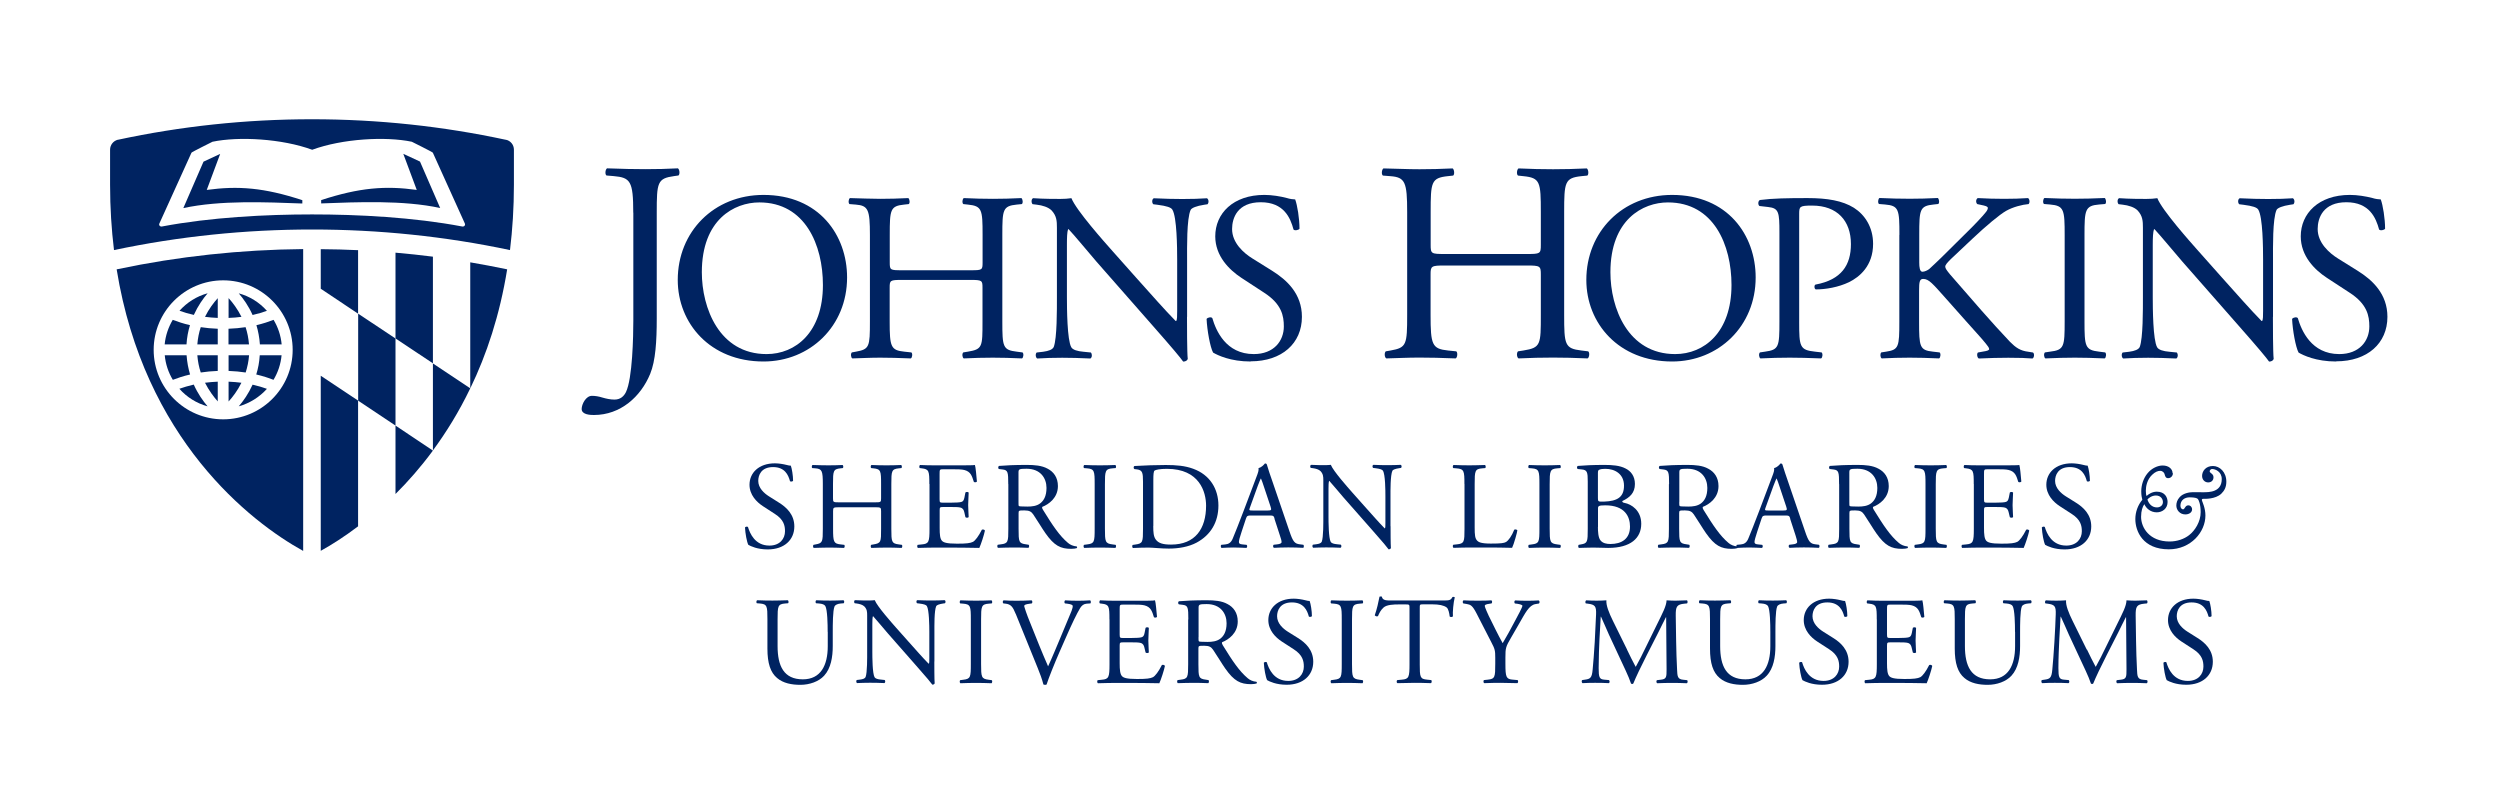 <?xml version="1.0" encoding="UTF-8"?><svg id="a" xmlns="http://www.w3.org/2000/svg" width="300" height="96" xmlns:xlink="http://www.w3.org/1999/xlink" viewBox="0 0 300 96"><defs><style>.bz{clip-path:url(#ad);}.ca{clip-path:url(#am);}.cb{clip-path:url(#ai);}.cc{clip-path:url(#j);}.cd{clip-path:url(#bh);}.ce{clip-path:url(#bd);}.cf{clip-path:url(#bk);}.cg{clip-path:url(#t);}.ch{clip-path:url(#bf);}.ci{fill:#002361;}.cj{clip-path:url(#bi);}.ck{clip-path:url(#bu);}.cl{clip-path:url(#g);}.cm{clip-path:url(#aq);}.cn{clip-path:url(#z);}.co{clip-path:url(#ar);}.cp{clip-path:url(#bl);}.cq{clip-path:url(#r);}.cr{clip-path:url(#p);}.cs{clip-path:url(#aj);}.ct{clip-path:url(#d);}.cu{clip-path:url(#az);}.cv{clip-path:url(#ab);}.cw{clip-path:url(#at);}.cx{clip-path:url(#ac);}.cy{clip-path:url(#bm);}.cz{clip-path:url(#aa);}.da{clip-path:url(#v);}.db{clip-path:url(#m);}.dc{clip-path:url(#x);}.dd{clip-path:url(#i);}.de{clip-path:url(#bn);}.df{clip-path:url(#b);}.dg{clip-path:url(#ap);}.dh{clip-path:url(#bq);}.di{clip-path:url(#ay);}.dj{clip-path:url(#e);}.dk{clip-path:url(#f);}.dl{clip-path:url(#br);}.dm{clip-path:url(#l);}.dn{clip-path:url(#as);}.do{clip-path:url(#av);}.dp{clip-path:url(#an);}.dq{clip-path:url(#o);}.dr{clip-path:url(#af);}.ds{clip-path:url(#n);}.dt{clip-path:url(#q);}.du{clip-path:url(#k);}.dv{clip-path:url(#be);}.dw{clip-path:url(#bv);}.dx{clip-path:url(#bc);}.dy{fill:none;}.dz{clip-path:url(#c);}.ea{clip-path:url(#bw);}.eb{clip-path:url(#bs);}.ec{clip-path:url(#ao);}.ed{clip-path:url(#u);}.ee{clip-path:url(#bt);}.ef{clip-path:url(#au);}.eg{clip-path:url(#ba);}.eh{clip-path:url(#bg);}.ei{clip-path:url(#ak);}.ej{clip-path:url(#bb);}.ek{clip-path:url(#ae);}.el{clip-path:url(#bo);}.em{clip-path:url(#ah);}.en{clip-path:url(#s);}.eo{clip-path:url(#ag);}.ep{clip-path:url(#aw);}.eq{clip-path:url(#bj);}.er{clip-path:url(#h);}.es{clip-path:url(#y);}.et{clip-path:url(#ax);}.eu{clip-path:url(#bp);}.ev{clip-path:url(#bx);}.ew{clip-path:url(#by);}.ex{clip-path:url(#al);}.ey{clip-path:url(#w);}</style><clipPath id="b"><rect class="dy" x="13.21" y="14.31" width="48.46" height="52.21"/></clipPath><clipPath id="c"><rect class="dy" x="13.21" y="14.31" width="48.46" height="52.21"/></clipPath><clipPath id="d"><rect class="dy" x="13.21" y="14.31" width="48.46" height="52.21"/></clipPath><clipPath id="e"><rect class="dy" x="13.21" y="14.31" width="48.46" height="52.21"/></clipPath><clipPath id="f"><rect class="dy" x="13.21" y="14.31" width="48.46" height="52.21"/></clipPath><clipPath id="g"><rect class="dy" x="13.21" y="14.31" width="48.46" height="52.21"/></clipPath><clipPath id="h"><rect class="dy" x="13.21" y="14.31" width="48.46" height="52.21"/></clipPath><clipPath id="i"><rect class="dy" x="13.21" y="14.31" width="48.46" height="52.21"/></clipPath><clipPath id="j"><rect class="dy" x="13.21" y="14.31" width="48.46" height="52.21"/></clipPath><clipPath id="k"><rect class="dy" x="13.21" y="14.31" width="48.46" height="52.21"/></clipPath><clipPath id="l"><rect class="dy" x="13.21" y="14.31" width="48.46" height="52.21"/></clipPath><clipPath id="m"><rect class="dy" x="13.21" y="14.31" width="48.46" height="52.21"/></clipPath><clipPath id="n"><rect class="dy" x="13.21" y="14.31" width="48.46" height="52.21"/></clipPath><clipPath id="o"><rect class="dy" x="13.21" y="14.31" width="48.46" height="52.21"/></clipPath><clipPath id="p"><rect class="dy" x="13.21" y="14.31" width="48.46" height="52.21"/></clipPath><clipPath id="q"><rect class="dy" x="13.21" y="14.31" width="48.46" height="52.21"/></clipPath><clipPath id="r"><rect class="dy" x="13.21" y="14.31" width="48.46" height="52.21"/></clipPath><clipPath id="s"><rect class="dy" x="13.21" y="14.31" width="48.46" height="52.21"/></clipPath><clipPath id="t"><rect class="dy" x="13.21" y="14.31" width="48.46" height="52.21"/></clipPath><clipPath id="u"><rect class="dy" x="13.21" y="14.31" width="48.46" height="52.21"/></clipPath><clipPath id="v"><rect class="dy" x="13.21" y="14.31" width="48.46" height="52.21"/></clipPath><clipPath id="w"><rect class="dy" x="13.21" y="14.31" width="48.46" height="52.21"/></clipPath><clipPath id="x"><rect class="dy" x="13.21" y="14.31" width="48.46" height="52.21"/></clipPath><clipPath id="y"><rect class="dy" x="13.21" y="14.31" width="48.46" height="52.21"/></clipPath><clipPath id="z"><rect class="dy" x="13.21" y="14.31" width="48.46" height="52.21"/></clipPath><clipPath id="aa"><rect class="dy" x="13.21" y="14.31" width="48.46" height="52.21"/></clipPath><clipPath id="ab"><rect class="dy" x="13.21" y="14.31" width="48.46" height="52.21"/></clipPath><clipPath id="ac"><rect class="dy" x="13.21" y="14.31" width="48.46" height="52.21"/></clipPath><clipPath id="ad"><rect class="dy" x="13.21" y="14.31" width="48.46" height="52.21"/></clipPath><clipPath id="ae"><rect class="dy" x="69.79" y="20.21" width="216.7" height="29.59"/></clipPath><clipPath id="af"><rect class="dy" x="69.79" y="20.21" width="216.7" height="29.59"/></clipPath><clipPath id="ag"><rect class="dy" x="69.79" y="20.21" width="216.7" height="29.59"/></clipPath><clipPath id="ah"><rect class="dy" x="69.79" y="20.21" width="216.7" height="29.59"/></clipPath><clipPath id="ai"><rect class="dy" x="69.79" y="20.21" width="216.7" height="29.59"/></clipPath><clipPath id="aj"><rect class="dy" x="69.79" y="20.21" width="216.7" height="29.59"/></clipPath><clipPath id="ak"><rect class="dy" x="69.79" y="20.21" width="216.7" height="29.59"/></clipPath><clipPath id="al"><rect class="dy" x="69.79" y="20.21" width="216.7" height="29.59"/></clipPath><clipPath id="am"><rect class="dy" x="69.79" y="20.21" width="216.7" height="29.59"/></clipPath><clipPath id="an"><rect class="dy" x="69.79" y="20.21" width="216.7" height="29.59"/></clipPath><clipPath id="ao"><rect class="dy" x="69.79" y="20.21" width="216.7" height="29.59"/></clipPath><clipPath id="ap"><rect class="dy" x="69.79" y="20.21" width="216.7" height="29.59"/></clipPath><clipPath id="aq"><rect class="dy" x="-38.41" y="-37.48" width="376.83" height="170.96"/></clipPath><clipPath id="ar"><rect class="dy" x="-38.41" y="-37.48" width="376.83" height="170.96"/></clipPath><clipPath id="as"><rect class="dy" x="-38.41" y="-37.48" width="376.83" height="170.96"/></clipPath><clipPath id="at"><rect class="dy" x="-38.41" y="-37.48" width="376.83" height="170.96"/></clipPath><clipPath id="au"><rect class="dy" x="-38.41" y="-37.48" width="376.83" height="170.96"/></clipPath><clipPath id="av"><rect class="dy" x="-38.41" y="-37.48" width="376.83" height="170.96"/></clipPath><clipPath id="aw"><rect class="dy" x="-38.41" y="-37.48" width="376.83" height="170.96"/></clipPath><clipPath id="ax"><rect class="dy" x="-38.41" y="-37.48" width="376.83" height="170.96"/></clipPath><clipPath id="ay"><rect class="dy" x="-38.41" y="-37.48" width="376.83" height="170.96"/></clipPath><clipPath id="az"><rect class="dy" x="-38.41" y="-37.48" width="376.83" height="170.96"/></clipPath><clipPath id="ba"><rect class="dy" x="-38.41" y="-37.48" width="376.83" height="170.96"/></clipPath><clipPath id="bb"><rect class="dy" x="-38.41" y="-37.48" width="376.83" height="170.96"/></clipPath><clipPath id="bc"><rect class="dy" x="-38.41" y="-37.48" width="376.83" height="170.96"/></clipPath><clipPath id="bd"><rect class="dy" x="-38.41" y="-37.48" width="376.83" height="170.96"/></clipPath><clipPath id="be"><rect class="dy" x="-38.41" y="-37.48" width="376.83" height="170.96"/></clipPath><clipPath id="bf"><rect class="dy" x="-38.41" y="-37.48" width="376.83" height="170.96"/></clipPath><clipPath id="bg"><rect class="dy" x="-38.41" y="-37.48" width="376.83" height="170.96"/></clipPath><clipPath id="bh"><rect class="dy" x="-38.41" y="-37.48" width="376.83" height="170.96"/></clipPath><clipPath id="bi"><rect class="dy" x="-38.41" y="-37.48" width="376.83" height="170.96"/></clipPath><clipPath id="bj"><rect class="dy" x="-38.41" y="-37.48" width="376.83" height="170.96"/></clipPath><clipPath id="bk"><rect class="dy" x="-38.41" y="-37.48" width="376.83" height="170.96"/></clipPath><clipPath id="bl"><rect class="dy" x="-38.41" y="-37.48" width="376.83" height="170.96"/></clipPath><clipPath id="bm"><rect class="dy" x="-38.41" y="-37.48" width="376.83" height="170.96"/></clipPath><clipPath id="bn"><rect class="dy" x="-38.41" y="-37.48" width="376.83" height="170.96"/></clipPath><clipPath id="bo"><rect class="dy" x="-38.41" y="-37.48" width="376.83" height="170.96"/></clipPath><clipPath id="bp"><rect class="dy" x="-38.41" y="-37.48" width="376.83" height="170.96"/></clipPath><clipPath id="bq"><rect class="dy" x="-38.41" y="-37.48" width="376.83" height="170.96"/></clipPath><clipPath id="br"><rect class="dy" x="-38.41" y="-37.48" width="376.83" height="170.96"/></clipPath><clipPath id="bs"><rect class="dy" x="-38.41" y="-37.48" width="376.83" height="170.96"/></clipPath><clipPath id="bt"><rect class="dy" x="-38.41" y="-37.48" width="376.83" height="170.96"/></clipPath><clipPath id="bu"><rect class="dy" x="-38.41" y="-37.48" width="376.83" height="170.96"/></clipPath><clipPath id="bv"><rect class="dy" x="-38.41" y="-37.48" width="376.83" height="170.96"/></clipPath><clipPath id="bw"><rect class="dy" x="-38.41" y="-37.48" width="376.83" height="170.96"/></clipPath><clipPath id="bx"><rect class="dy" x="-38.41" y="-37.48" width="376.83" height="170.96"/></clipPath><clipPath id="by"><rect class="dy" x="-38.41" y="-37.48" width="376.83" height="170.96"/></clipPath></defs><g><g class="df"><path class="ci" d="M38.49,66.1c1.28-.71,2.82-1.68,4.48-2.94v-15.09l-4.48-2.98v21.01Z"/></g><g class="dz"><path class="ci" d="M38.49,34.65l4.48,2.99v-7.62c-1.49-.07-2.99-.11-4.48-.12v4.76Z"/></g><g class="ct"><path class="ci" d="M51.95,30.8c-1.49-.19-2.99-.35-4.49-.48v10.29l4.49,2.99v-12.8Z"/></g><g class="dj"><path class="ci" d="M47.46,51.07v8.21c1.51-1.5,3.03-3.23,4.49-5.21h0s-4.49-3-4.49-3Z"/></g><g class="dk"><path class="ci" d="M51.95,54.07s0,0,0-.01h0s0,.01,0,.01Z"/></g><g class="cl"><path class="ci" d="M56.43,31.48v15.11h.01c1.96-4.05,3.53-8.77,4.42-14.27l-.15-.03c-1.42-.3-2.85-.56-4.28-.81"/></g><g class="er"><polygon class="ci" points="42.98 37.64 42.98 48.08 47.46 51.07 47.46 40.62 42.98 37.64"/></g><g class="dd"><path class="ci" d="M51.95,43.61v10.44h0c1.6-2.17,3.13-4.64,4.47-7.43v-.03l-4.48-2.98Z"/></g><g class="cc"><path class="ci" d="M56.43,46.62s0-.02,.01-.02h-.01s0,.02,0,.02Z"/></g><g class="du"><path class="ci" d="M28.65,48.76c1.32-.37,2.49-1.11,3.38-2.1-.49-.18-1.06-.35-1.72-.5-.49,1.08-1.1,1.95-1.66,2.6"/></g><g class="dm"><path class="ci" d="M21.53,46.66c.89,1,2.06,1.74,3.38,2.1-.56-.65-1.17-1.52-1.66-2.61-.66,.15-1.23,.33-1.72,.5"/></g><g class="db"><path class="ci" d="M26.13,35.78c-.49,.54-1.06,1.29-1.53,2.24,.48,.06,.99,.11,1.53,.13v-2.37Z"/></g><g class="ds"><path class="ci" d="M30.76,44.94c.81,.19,1.5,.42,2.06,.64,.53-.88,.87-1.88,.97-2.95h-2.62c-.05,.84-.2,1.61-.42,2.31"/></g><g class="dq"><path class="ci" d="M24.92,35.19c-1.33,.36-2.49,1.11-3.38,2.1,.49,.18,1.06,.35,1.72,.5,.49-1.08,1.1-1.95,1.66-2.6"/></g><g class="cr"><path class="ci" d="M32.03,37.3c-.89-1-2.06-1.74-3.38-2.1,.56,.65,1.18,1.52,1.66,2.6,.66-.15,1.23-.32,1.72-.5"/></g><g class="dt"><path class="ci" d="M31.18,41.33h2.62c-.1-1.07-.44-2.07-.97-2.95-.56,.22-1.25,.45-2.06,.64,.21,.7,.36,1.48,.42,2.32"/></g><g class="cq"><path class="ci" d="M27.43,48.18c.49-.54,1.07-1.29,1.54-2.25-.48-.06-1-.11-1.54-.13v2.38Z"/></g><g class="en"><path class="ci" d="M26.13,42.63h-2.45c.06,.75,.2,1.44,.41,2.07,.63-.1,1.31-.16,2.04-.19v-1.88Z"/></g><g class="cg"><path class="ci" d="M27.43,44.51c.73,.03,1.42,.09,2.05,.19,.2-.63,.35-1.32,.41-2.07h-2.46v1.88Z"/></g><g class="ed"><path class="ci" d="M28.98,38.03c-.48-.96-1.06-1.72-1.55-2.26v2.38c.55-.02,1.07-.06,1.55-.13"/></g><g class="da"><path class="ci" d="M29.88,41.33c-.06-.75-.2-1.44-.41-2.07-.63,.1-1.31,.16-2.05,.19v1.88h2.46Z"/></g><g class="ey"><path class="ci" d="M24.6,45.93c.48,.95,1.05,1.7,1.53,2.24v-2.37c-.54,.02-1.05,.07-1.53,.13"/></g><g class="dc"><path class="ci" d="M22.8,39.02c-.81-.19-1.5-.42-2.07-.64-.52,.88-.87,1.88-.97,2.95h2.62c.05-.84,.2-1.61,.42-2.32"/></g><g class="es"><path class="ci" d="M26.13,39.45c-.73-.03-1.41-.09-2.04-.19-.21,.63-.35,1.32-.41,2.07h2.45v-1.88Z"/></g><g class="cn"><path class="ci" d="M22.39,42.63h-2.62c.1,1.08,.44,2.07,.97,2.95,.57-.22,1.25-.45,2.07-.64-.21-.7-.36-1.47-.42-2.31"/></g><g class="cz"><path class="ci" d="M14,32.33c3.29,20.35,16.03,30.28,22.38,33.78V29.89c-7.5,.07-14.97,.87-22.22,2.4l-.16,.03Zm12.78,1.31c4.6,0,8.34,3.74,8.34,8.34s-3.74,8.34-8.34,8.34-8.34-3.74-8.34-8.34c0-4.6,3.74-8.34,8.34-8.34"/></g><g class="cv"><path class="ci" d="M60.7,16.77h-.02c-7.5-1.61-15.27-2.46-23.25-2.46s-15.77,.85-23.27,2.46h-.03c-.53,.14-.92,.62-.92,1.19v4.21c0,2.76,.17,5.37,.47,7.84,7.79-1.65,15.79-2.47,23.78-2.47s15.96,.82,23.74,2.47c.3-2.47,.47-5.08,.47-7.84v-4.21c0-.59-.41-1.08-.96-1.19m-5.24,10.41c-5.83-1.11-12.53-1.45-18.02-1.45h0c-5.49,0-12.19,.34-18.02,1.45-.22,.04-.42-.16-.29-.39l3.84-8.47c.04-.08,2.52-1.31,2.52-1.31,3.15-.66,8.34-.37,11.96,.96h.01c3.62-1.33,8.8-1.62,11.95-.96,0,0,2.48,1.23,2.52,1.31l3.83,8.47c.12,.23-.07,.43-.29,.39"/></g><g class="cx"><path class="ci" d="M48.4,18.47l1.61,4.32c-3.76-.52-6.87-.28-11.47,1.22v.4c4.34-.16,9.84-.41,14.28,.55l-2.42-5.57-2-.93Z"/></g><g class="bz"><path class="ci" d="M24.81,22.79l1.61-4.32-2,.93-2.42,5.57c4.44-.96,9.94-.71,14.28-.55v-.4c-4.6-1.51-7.71-1.74-11.47-1.23"/></g></g><g><g class="ek"><path class="ci" d="M75.99,25.52c0-3.8-.34-4.21-2.36-4.39l-.85-.07c-.21-.14-.14-.75,.07-.86,1.99,.07,3.15,.1,4.59,.1s2.54-.03,3.9-.1c.21,.1,.28,.72,.07,.86l-.51,.07c-2.02,.28-2.09,.75-2.09,4.39v12.71c0,2.7-.14,5.07-.79,6.64-1.13,2.74-3.56,4.93-6.75,4.93-.41,0-1.47-.03-1.47-.72,0-.58,.51-1.58,1.23-1.58,.41,0,.82,.07,1.27,.21,.48,.14,.96,.24,1.44,.24,.72,0,1.13-.41,1.37-.89,.79-1.61,.89-6.75,.89-8.6,0,0,0-12.94,0-12.94Z"/></g><g class="dr"><path class="ci" d="M81.33,33.59c0-5.78,4.34-10.2,10.29-10.2,6.67,0,10.03,4.83,10.03,9.91,0,5.84-4.45,10.08-10.03,10.08-6.41,0-10.29-4.59-10.29-9.79m17.42,.61c0-4.77-2.11-9.91-7.63-9.91-3,0-6.9,2.05-6.9,8.38,0,4.27,2.08,9.82,7.77,9.82,3.47,0,6.76-2.6,6.76-8.29"/></g><g class="eo"><path class="ci" d="M108.2,33.59c-1.39,0-1.44,.06-1.44,.93v4.07c0,3.03,.14,3.44,1.76,3.61l.84,.09c.17,.11,.12,.63-.06,.72-1.56-.06-2.54-.09-3.67-.09-1.24,0-2.22,.06-3.35,.09-.17-.09-.23-.55-.06-.72l.49-.09c1.62-.29,1.68-.58,1.68-3.61v-10.4c0-3.03-.2-3.52-1.7-3.64l-.75-.06c-.17-.12-.12-.64,.06-.72,1.42,.03,2.4,.09,3.64,.09,1.13,0,2.11-.03,3.35-.09,.17,.09,.23,.61,.06,.72l-.55,.06c-1.67,.17-1.73,.61-1.73,3.64v3.32c0,.89,.06,.92,1.44,.92h8.26c1.39,0,1.44-.03,1.44-.92v-3.32c0-3.03-.06-3.47-1.76-3.64l-.55-.06c-.17-.12-.12-.64,.06-.72,1.33,.06,2.31,.09,3.49,.09s2.11-.03,3.41-.09c.17,.09,.23,.61,.06,.72l-.61,.06c-1.68,.17-1.73,.61-1.73,3.64v10.4c0,3.03,.06,3.41,1.73,3.61l.69,.09c.17,.11,.12,.63-.06,.72-1.39-.06-2.37-.09-3.5-.09-1.18,0-2.22,.03-3.49,.09-.17-.09-.23-.55-.06-.72l.55-.09c1.76-.29,1.76-.58,1.76-3.61v-4.07c0-.87-.06-.93-1.44-.93h-8.26Z"/></g><g class="em"><path class="ci" d="M142.44,38.01c0,.87,0,4.31,.09,5.06-.06,.17-.23,.32-.55,.32-.35-.49-1.18-1.5-3.7-4.36l-6.7-7.63c-.78-.9-2.74-3.27-3.35-3.9h-.06c-.12,.35-.14,1.01-.14,1.88v6.3c0,1.36,.03,5.11,.52,5.98,.17,.32,.75,.49,1.47,.55l.89,.09c.17,.23,.15,.58-.06,.72-1.3-.06-2.31-.09-3.38-.09-1.21,0-1.99,.03-3.01,.09-.2-.14-.23-.55-.06-.72l.78-.09c.66-.09,1.13-.26,1.27-.58,.4-1.04,.38-4.56,.38-5.95v-8.35c0-.81-.03-1.42-.64-2.08-.4-.4-1.1-.61-1.79-.69l-.49-.06c-.17-.17-.17-.61,.06-.72,1.21,.09,2.74,.09,3.27,.09,.46,0,.95-.03,1.33-.09,.58,1.47,3.99,5.29,4.94,6.36l2.8,3.15c1.99,2.22,3.41,3.84,4.77,5.23h.06c.12-.14,.12-.61,.12-1.21v-6.18c0-1.36-.03-5.11-.58-5.98-.17-.26-.64-.43-1.79-.58l-.49-.06c-.2-.17-.17-.64,.06-.72,1.33,.06,2.31,.09,3.41,.09,1.24,0,1.99-.03,2.97-.09,.23,.15,.23,.55,.06,.72l-.4,.06c-.92,.14-1.5,.38-1.62,.61-.49,1.04-.43,4.62-.43,5.95v6.91h0Z"/></g><g class="cb"><path class="ci" d="M150.08,43.38c-2.43,0-3.96-.75-4.51-1.07-.35-.64-.72-2.69-.78-4.04,.15-.2,.58-.26,.69-.09,.43,1.47,1.62,4.31,4.97,4.31,2.43,0,3.61-1.59,3.61-3.32,0-1.27-.26-2.69-2.37-4.05l-2.74-1.79c-1.44-.95-3.12-2.6-3.12-4.97,0-2.74,2.14-4.97,5.89-4.97,.9,0,1.94,.17,2.69,.37,.37,.12,.78,.17,1.01,.17,.26,.69,.52,2.31,.52,3.52-.12,.17-.58,.26-.72,.09-.37-1.39-1.15-3.27-3.93-3.27s-3.44,1.88-3.44,3.21c0,1.67,1.39,2.89,2.46,3.55l2.31,1.44c1.82,1.13,3.61,2.8,3.61,5.55,0,3.18-2.4,5.34-6.15,5.34"/></g><g class="cs"><path class="ci" d="M173.38,31.86c-1.64,0-1.71,.07-1.71,1.09v4.83c0,3.59,.17,4.08,2.09,4.28l.99,.1c.2,.14,.14,.75-.07,.85-1.85-.07-3.01-.1-4.35-.1-1.47,0-2.64,.07-3.97,.1-.21-.1-.27-.65-.07-.85l.58-.1c1.92-.34,1.99-.69,1.99-4.28v-12.33c0-3.6-.24-4.18-2.02-4.31l-.89-.07c-.21-.14-.14-.75,.07-.86,1.68,.03,2.84,.1,4.32,.1,1.34,0,2.5-.03,3.97-.1,.2,.1,.27,.72,.07,.86l-.65,.07c-1.99,.21-2.05,.72-2.05,4.31v3.94c0,1.06,.07,1.09,1.71,1.09h9.8c1.64,0,1.71-.03,1.71-1.09v-3.94c0-3.6-.07-4.11-2.09-4.31l-.65-.07c-.2-.14-.14-.75,.07-.86,1.57,.07,2.74,.1,4.14,.1s2.5-.03,4.04-.1c.2,.1,.27,.72,.07,.86l-.72,.07c-1.99,.21-2.06,.72-2.06,4.31v12.33c0,3.59,.07,4.04,2.06,4.28l.82,.1c.21,.14,.14,.75-.07,.85-1.64-.07-2.81-.1-4.14-.1-1.4,0-2.64,.03-4.14,.1-.21-.1-.27-.65-.07-.85l.65-.1c2.09-.34,2.09-.69,2.09-4.28v-4.83c0-1.03-.07-1.09-1.71-1.09h-9.8Z"/></g><g class="ei"><path class="ci" d="M190.36,33.59c0-5.78,4.34-10.2,10.29-10.2,6.68,0,10.03,4.83,10.03,9.91,0,5.84-4.45,10.08-10.03,10.08-6.41,0-10.29-4.59-10.29-9.79m17.42,.61c0-4.77-2.11-9.91-7.63-9.91-3,0-6.9,2.05-6.9,8.38,0,4.27,2.08,9.82,7.77,9.82,3.47,0,6.76-2.6,6.76-8.29"/></g><g class="ex"><path class="ci" d="M215.9,38.59c0,3.03,.06,3.41,1.91,3.61l.78,.09c.17,.14,.12,.64-.06,.72-1.65-.06-2.6-.09-3.76-.09-1.21,0-2.25,.03-3.52,.09-.17-.09-.23-.55-.06-.72l.61-.09c1.67-.23,1.73-.58,1.73-3.61v-10.66c0-2.46-.06-2.95-1.36-3.09l-1.04-.12c-.2-.17-.17-.61,.06-.72,1.53-.2,3.32-.23,5.72-.23s4.19,.32,5.55,1.16c1.33,.84,2.31,2.34,2.31,4.33,0,2.66-1.65,3.99-2.89,4.6-1.27,.61-2.8,.87-3.99,.87-.2-.08-.2-.52-.03-.58,3.12-.58,4.25-2.34,4.25-4.86,0-2.8-1.65-4.62-4.65-4.62-1.53,0-1.56,.11-1.56,1.04v12.89h0Z"/></g><g class="ca"><path class="ci" d="M227.93,28.18c0-3.03-.06-3.5-1.73-3.64l-.72-.06c-.17-.12-.11-.64,.06-.72,1.42,.06,2.34,.09,3.64,.09,1.13,0,2.11-.03,3.35-.09,.17,.09,.23,.61,.06,.72l-.55,.06c-1.68,.17-1.73,.61-1.73,3.64v3.33c0,.55,.06,1.1,.38,1.1,.26,0,.61-.17,.81-.32,.4-.35,1.16-1.1,1.47-1.39l3.12-3.09c.55-.52,1.96-1.99,2.25-2.4,.15-.2,.2-.35,.2-.46s-.12-.2-.49-.29l-.78-.17c-.2-.2-.17-.58,.06-.72,1.01,.06,2.17,.09,3.18,.09s1.99-.03,2.86-.09c.2,.15,.23,.55,.06,.72-.75,.06-1.88,.35-2.69,.81-.81,.46-2.43,1.82-4.05,3.35l-2.6,2.45c-.4,.41-.66,.67-.66,.9,0,.2,.17,.43,.55,.9,2.74,3.15,4.97,5.75,7.22,8.12,.69,.69,1.22,1.07,2.2,1.19l.56,.09c.2,.14,.14,.63-.06,.72-.75-.06-1.54-.09-2.9-.09-1.18,0-2.2,.03-3.53,.09-.2-.06-.29-.55-.12-.72l.66-.12c.41-.06,.69-.14,.69-.29,0-.17-.2-.4-.41-.67-.55-.69-1.3-1.47-2.4-2.72l-2.31-2.6c-1.65-1.85-2.11-2.43-2.8-2.43-.43,0-.49,.38-.49,1.39v3.73c0,3.03,.06,3.44,1.68,3.61l.78,.09c.17,.12,.12,.63-.06,.72-1.42-.06-2.4-.09-3.53-.09-1.18,0-2.17,.03-3.35,.09-.17-.09-.23-.52-.06-.72l.58-.09c1.53-.23,1.59-.58,1.59-3.61v-10.4h0Z"/></g><g class="dp"><path class="ci" d="M247.76,28.24c0-3.06-.06-3.56-1.76-3.7l-.72-.06c-.17-.12-.12-.64,.06-.72,1.45,.06,2.43,.09,3.64,.09s2.14-.03,3.58-.09c.17,.09,.23,.61,.06,.72l-.72,.06c-1.7,.14-1.76,.64-1.76,3.7v10.29c0,3.06,.06,3.47,1.76,3.67l.72,.09c.17,.12,.12,.63-.06,.72-1.44-.06-2.43-.09-3.58-.09-1.21,0-2.09,.03-3.53,.09-.17-.09-.23-.55-.06-.72l.61-.09c1.71-.2,1.76-.61,1.76-3.67v-10.29h0Z"/></g><g class="ec"><path class="ci" d="M272.75,38.01c0,.87,0,4.31,.09,5.06-.06,.17-.23,.32-.55,.32-.35-.49-1.18-1.5-3.7-4.36l-6.7-7.63c-.78-.9-2.75-3.27-3.35-3.9h-.06c-.12,.35-.15,1.01-.15,1.88v6.3c0,1.36,.03,5.11,.52,5.98,.17,.32,.75,.49,1.47,.55l.9,.09c.17,.23,.14,.58-.06,.72-1.3-.06-2.31-.09-3.38-.09-1.21,0-1.99,.03-3,.09-.2-.14-.23-.55-.06-.72l.78-.09c.66-.09,1.13-.26,1.27-.58,.4-1.04,.38-4.56,.38-5.95v-8.35c0-.81-.03-1.42-.64-2.08-.4-.4-1.1-.61-1.79-.69l-.49-.06c-.17-.17-.17-.61,.06-.72,1.21,.09,2.74,.09,3.26,.09,.46,0,.95-.03,1.33-.09,.58,1.47,3.99,5.29,4.94,6.36l2.8,3.15c1.99,2.22,3.41,3.84,4.77,5.23h.06c.12-.14,.12-.61,.12-1.21v-6.18c0-1.36-.03-5.11-.58-5.98-.17-.26-.63-.43-1.79-.58l-.49-.06c-.2-.17-.17-.64,.06-.72,1.33,.06,2.31,.09,3.41,.09,1.24,0,1.99-.03,2.97-.09,.23,.15,.23,.55,.06,.72l-.4,.06c-.92,.14-1.5,.38-1.62,.61-.49,1.04-.43,4.62-.43,5.95v6.91h0Z"/></g><g class="dg"><path class="ci" d="M280.34,43.38c-2.43,0-3.96-.75-4.51-1.07-.35-.64-.72-2.69-.78-4.04,.15-.2,.58-.26,.69-.09,.43,1.47,1.62,4.31,4.97,4.31,2.43,0,3.61-1.59,3.61-3.32,0-1.27-.26-2.69-2.37-4.05l-2.74-1.79c-1.45-.95-3.12-2.6-3.12-4.97,0-2.74,2.14-4.97,5.9-4.97,.89,0,1.93,.17,2.69,.37,.38,.12,.78,.17,1.01,.17,.26,.69,.52,2.31,.52,3.52-.12,.17-.58,.26-.72,.09-.38-1.39-1.15-3.27-3.93-3.27s-3.44,1.88-3.44,3.21c0,1.67,1.39,2.89,2.45,3.55l2.31,1.44c1.82,1.13,3.61,2.8,3.61,5.55,0,3.18-2.4,5.34-6.15,5.34"/></g></g><g><g class="cm"><path class="ci" d="M92.13,65.93c-1.25,0-2.05-.39-2.33-.55-.18-.33-.37-1.39-.4-2.09,.08-.1,.3-.14,.36-.04,.23,.76,.84,2.22,2.57,2.22,1.25,0,1.87-.82,1.87-1.72,0-.66-.13-1.39-1.23-2.09l-1.42-.92c-.75-.49-1.61-1.35-1.61-2.57,0-1.42,1.11-2.57,3.05-2.57,.46,0,1,.09,1.39,.19,.2,.06,.4,.09,.52,.09,.13,.36,.27,1.2,.27,1.82-.06,.09-.3,.13-.37,.04-.2-.72-.6-1.69-2.03-1.69s-1.78,.97-1.78,1.66c0,.86,.72,1.49,1.27,1.84l1.19,.75c.94,.58,1.87,1.45,1.87,2.87,0,1.64-1.24,2.76-3.18,2.76"/></g><g class="co"><path class="ci" d="M100.72,60.87c-.72,0-.75,.03-.75,.48v2.11c0,1.57,.07,1.78,.91,1.87l.43,.05c.09,.06,.06,.33-.03,.37-.81-.03-1.31-.04-1.9-.04-.64,0-1.15,.03-1.73,.04-.09-.04-.12-.28-.03-.37l.25-.05c.84-.15,.87-.3,.87-1.87v-5.38c0-1.57-.1-1.82-.88-1.88l-.39-.03c-.09-.06-.06-.33,.03-.37,.73,.02,1.24,.04,1.88,.04,.58,0,1.09-.01,1.73-.04,.09,.04,.12,.31,.03,.37l-.28,.03c-.87,.09-.9,.31-.9,1.88v1.72c0,.46,.03,.48,.75,.48h4.27c.72,0,.75-.02,.75-.48v-1.72c0-1.57-.03-1.79-.91-1.88l-.28-.03c-.09-.06-.06-.33,.03-.37,.69,.03,1.2,.04,1.81,.04s1.09-.01,1.76-.04c.09,.04,.12,.31,.03,.37l-.31,.03c-.87,.09-.9,.31-.9,1.88v5.38c0,1.57,.03,1.76,.9,1.87l.36,.05c.09,.06,.06,.33-.03,.37-.72-.03-1.22-.04-1.81-.04s-1.15,.02-1.81,.04c-.09-.04-.12-.28-.03-.37l.28-.05c.91-.15,.91-.3,.91-1.87v-2.11c0-.45-.03-.48-.75-.48h-4.27Z"/></g><g class="dn"><path class="ci" d="M111.52,58.08c0-1.55-.03-1.78-.91-1.88l-.24-.03c-.09-.06-.06-.33,.03-.37,.64,.03,1.15,.04,1.76,.04h2.81c.96,0,1.84,0,2.02-.04,.09,.25,.18,1.33,.24,1.99-.06,.09-.3,.12-.37,.03-.23-.7-.36-1.22-1.14-1.42-.31-.08-.79-.09-1.45-.09h-1.07c-.45,0-.45,.03-.45,.6v2.99c0,.42,.04,.42,.49,.42h.86c.63,0,1.09-.03,1.27-.09,.18-.06,.28-.15,.36-.52l.12-.61c.07-.09,.33-.09,.39,.01,0,.36-.06,.94-.06,1.51s.06,1.11,.06,1.43c-.06,.1-.31,.1-.39,.01l-.13-.58c-.06-.27-.16-.49-.46-.57-.21-.06-.57-.07-1.15-.07h-.86c-.45,0-.49,.01-.49,.4v2.11c0,.79,.04,1.3,.28,1.55,.18,.18,.49,.34,1.81,.34,1.15,0,1.58-.06,1.91-.22,.27-.15,.67-.67,1.06-1.45,.11-.07,.31-.03,.37,.1-.1,.52-.48,1.67-.67,2.08-1.34-.03-2.67-.04-4-.04h-1.34c-.64,0-1.15,.02-2.03,.04-.09-.04-.12-.28-.03-.37l.49-.05c.85-.07,.93-.3,.93-1.87v-5.38h0Z"/></g><g class="cw"><path class="ci" d="M120.99,58.09c0-1.42-.04-1.67-.65-1.75l-.48-.06c-.1-.07-.1-.31,.02-.37,.84-.07,1.87-.12,3.33-.12,.93,0,1.81,.07,2.5,.45,.72,.37,1.24,1.05,1.24,2.09,0,1.42-1.12,2.2-1.87,2.49-.07,.09,0,.24,.08,.36,1.19,1.93,1.99,3.12,3,3.97,.25,.22,.63,.39,1.03,.42,.08,.03,.09,.15,.01,.21-.13,.04-.37,.08-.66,.08-1.27,0-2.03-.37-3.09-1.88-.39-.55-1-1.58-1.46-2.25-.23-.33-.46-.48-1.06-.48-.67,0-.7,.01-.7,.33v1.88c0,1.57,.03,1.75,.9,1.86l.31,.05c.09,.07,.06,.33-.03,.37-.67-.03-1.18-.04-1.78-.04-.63,0-1.17,.02-1.87,.04-.09-.04-.12-.27-.03-.37l.37-.05c.87-.1,.9-.3,.9-1.86v-5.36h0Zm1.23,2.14c0,.27,0,.43,.04,.49,.04,.04,.27,.07,1.03,.07,.54,0,1.11-.06,1.54-.39,.4-.31,.75-.84,.75-1.85,0-1.18-.73-2.3-2.39-2.3-.93,0-.97,.06-.97,.48v3.49h0Z"/></g><g class="ef"><path class="ci" d="M131.36,58.11c0-1.58-.03-1.84-.91-1.91l-.37-.03c-.09-.06-.06-.33,.03-.37,.75,.03,1.26,.04,1.88,.04s1.11-.01,1.85-.04c.09,.04,.12,.31,.03,.37l-.37,.03c-.88,.07-.91,.33-.91,1.91v5.32c0,1.58,.03,1.79,.91,1.9l.37,.05c.09,.06,.06,.33-.03,.37-.75-.03-1.25-.04-1.85-.04-.63,0-1.14,.01-1.88,.04-.09-.04-.12-.28-.03-.37l.37-.05c.88-.1,.91-.31,.91-1.9v-5.32Z"/></g><g class="do"><path class="ci" d="M137.16,57.78c0-1.04-.07-1.36-.7-1.45l-.33-.04c-.12-.07-.13-.31,.01-.37,1.27-.07,2.48-.12,3.75-.12s2.32,.09,3.29,.45c2.02,.73,3.03,2.43,3.03,4.41s-.91,3.53-2.61,4.45c-.97,.52-2.19,.72-3.34,.72-.96,0-1.91-.12-2.44-.12-.63,0-1.16,.02-1.87,.05-.09-.05-.12-.28-.03-.37l.34-.05c.87-.12,.9-.3,.9-1.87v-5.68h0Zm1.23,5.33c0,.79,.04,1.27,.3,1.63,.33,.46,.9,.61,1.84,.61,2.9,0,4.2-1.9,4.2-4.67,0-1.64-.79-4.42-4.7-4.42-.88,0-1.36,.12-1.48,.21-.12,.09-.15,.46-.15,1.14v5.51h0Z"/></g><g class="ep"><path class="ci" d="M152.95,62.23c-.1-.33-.16-.37-.61-.37h-2.25c-.37,0-.46,.04-.57,.36l-.52,1.57c-.23,.67-.33,1.08-.33,1.24,0,.18,.07,.27,.43,.3l.49,.05c.1,.07,.1,.31-.03,.37-.39-.03-.85-.03-1.55-.05-.49,0-1.03,.03-1.43,.05-.09-.06-.12-.3-.03-.37l.49-.05c.36-.03,.69-.19,.9-.73,.27-.69,.69-1.66,1.31-3.33l1.52-4.03c.21-.54,.3-.82,.25-1.06,.36-.1,.61-.37,.78-.57,.09,0,.19,.03,.22,.13,.19,.66,.43,1.34,.66,2l2.05,6c.43,1.28,.63,1.51,1.27,1.58l.4,.05c.1,.07,.07,.31,0,.37-.61-.03-1.14-.05-1.81-.05-.72,0-1.28,.03-1.72,.05-.12-.06-.13-.3-.03-.37l.43-.05c.31-.03,.52-.12,.52-.27,0-.16-.07-.43-.2-.79l-.66-2.03Zm-2.96-1.33c-.12,.34-.1,.36,.31,.36h1.84c.43,0,.46-.06,.33-.46l-.81-2.43c-.12-.36-.25-.76-.34-.94h-.03c-.04,.08-.19,.43-.36,.88l-.94,2.6Z"/></g><g class="et"><path class="ci" d="M166.87,63.15c0,.45,0,2.23,.04,2.61-.03,.09-.12,.16-.28,.16-.18-.25-.61-.78-1.91-2.25l-3.47-3.94c-.4-.46-1.42-1.69-1.73-2.02h-.03c-.06,.18-.07,.52-.07,.97v3.26c0,.7,.01,2.64,.27,3.09,.09,.16,.39,.25,.76,.28l.46,.05c.09,.12,.07,.3-.03,.37-.67-.03-1.2-.04-1.75-.04-.63,0-1.03,.02-1.55,.04-.11-.07-.12-.28-.03-.37l.4-.05c.34-.04,.58-.13,.66-.3,.21-.54,.19-2.36,.19-3.08v-4.32c0-.42-.02-.73-.33-1.07-.21-.21-.57-.31-.93-.36l-.25-.03c-.09-.09-.09-.31,.03-.37,.63,.04,1.42,.04,1.69,.04,.24,0,.49-.02,.69-.04,.3,.76,2.06,2.73,2.55,3.29l1.45,1.63c1.03,1.15,1.76,1.99,2.46,2.7h.03c.06-.07,.06-.31,.06-.63v-3.2c0-.7-.01-2.64-.3-3.09-.09-.13-.33-.23-.93-.3l-.25-.03c-.1-.09-.09-.33,.03-.37,.69,.03,1.19,.04,1.76,.04,.64,0,1.03-.02,1.54-.04,.12,.07,.12,.28,.03,.37l-.21,.03c-.48,.07-.78,.19-.83,.31-.25,.54-.23,2.39-.23,3.08v3.57h0Z"/></g><g class="di"><path class="ci" d="M175.73,58.08c0-1.57-.03-1.81-.97-1.88l-.37-.03c-.09-.06-.06-.33,.03-.37,.84,.03,1.34,.04,1.94,.04s1.09-.02,1.84-.04c.09,.04,.12,.31,.03,.37l-.36,.03c-.88,.07-.91,.31-.91,1.88v5.2c0,.94,.04,1.33,.31,1.61,.16,.16,.45,.34,1.63,.34,1.27,0,1.58-.06,1.82-.19,.3-.18,.69-.72,.99-1.48,.09-.07,.37-.01,.37,.09,0,.16-.42,1.69-.63,2.09-.76-.03-2.18-.04-3.72-.04h-1.37c-.63,0-1.1,.02-1.94,.04-.09-.04-.12-.28-.03-.37l.45-.05c.87-.09,.9-.3,.9-1.87v-5.38Z"/></g><g class="cu"><path class="ci" d="M184.73,58.11c0-1.58-.03-1.84-.91-1.91l-.37-.03c-.09-.06-.06-.33,.03-.37,.75,.03,1.25,.04,1.88,.04s1.11-.01,1.85-.04c.09,.04,.12,.31,.03,.37l-.37,.03c-.88,.07-.91,.33-.91,1.91v5.32c0,1.58,.03,1.79,.91,1.9l.37,.05c.09,.06,.06,.33-.03,.37-.75-.03-1.25-.04-1.85-.04s-1.14,.01-1.88,.04c-.09-.04-.12-.28-.03-.37l.37-.05c.88-.1,.91-.31,.91-1.9v-5.32Z"/></g><g class="eg"><path class="ci" d="M190.53,57.78c0-1.11-.06-1.39-.73-1.45l-.48-.05c-.12-.09-.1-.31,.01-.37,.81-.07,1.82-.12,3.21-.12,.94,0,1.84,.07,2.51,.42,.64,.31,1.14,.91,1.14,1.87,0,1.08-.63,1.63-1.52,2.05,0,.15,.12,.19,.28,.22,.81,.15,2,.9,2,2.5,0,1.73-1.28,2.9-3.97,2.9-.43,0-1.16-.04-1.79-.04s-1.16,.03-1.72,.04c-.09-.04-.12-.28-.03-.37l.27-.05c.79-.13,.82-.3,.82-1.87v-5.68h0Zm1.22,1.99c0,.42,.02,.45,.78,.42,1.52-.06,2.35-.51,2.35-1.91s-1.09-2.02-2.23-2.02c-.33,0-.55,.03-.69,.09-.15,.04-.21,.12-.21,.39v3.03Zm0,3.46c0,.54,.03,1.3,.32,1.63,.28,.34,.73,.42,1.18,.42,1.33,0,2.35-.6,2.35-2.09,0-1.18-.6-2.55-2.97-2.55-.81,0-.87,.09-.87,.39v2.21Z"/></g><g class="ej"><path class="ci" d="M200.29,58.09c0-1.42-.04-1.67-.66-1.75l-.48-.06c-.11-.07-.11-.31,.01-.37,.84-.07,1.87-.12,3.33-.12,.93,0,1.81,.07,2.49,.45,.72,.37,1.24,1.05,1.24,2.09,0,1.42-1.12,2.2-1.87,2.49-.07,.09,0,.24,.07,.36,1.19,1.93,1.99,3.12,3,3.97,.25,.22,.63,.39,1.03,.42,.08,.03,.09,.15,.02,.21-.13,.04-.37,.08-.66,.08-1.27,0-2.03-.37-3.09-1.88-.39-.55-1-1.58-1.46-2.25-.23-.33-.46-.48-1.06-.48-.67,0-.7,.01-.7,.33v1.88c0,1.57,.03,1.75,.9,1.86l.31,.05c.09,.07,.06,.33-.03,.37-.67-.03-1.18-.04-1.78-.04-.63,0-1.16,.02-1.87,.04-.09-.04-.12-.27-.03-.37l.37-.05c.87-.1,.9-.3,.9-1.86v-5.36h0Zm1.22,2.14c0,.27,0,.43,.05,.49,.04,.04,.27,.07,1.03,.07,.54,0,1.1-.06,1.54-.39,.4-.31,.75-.84,.75-1.85,0-1.18-.73-2.3-2.39-2.3-.93,0-.97,.06-.97,.48v3.49h0Z"/></g><g class="dx"><path class="ci" d="M214.83,62.23c-.1-.33-.16-.37-.61-.37h-2.26c-.37,0-.46,.04-.57,.36l-.52,1.57c-.22,.67-.33,1.08-.33,1.24,0,.18,.08,.27,.43,.3l.49,.05c.1,.07,.1,.31-.03,.37-.39-.03-.85-.03-1.55-.05-.49,0-1.03,.03-1.43,.05-.09-.06-.12-.3-.03-.37l.49-.05c.36-.03,.69-.19,.9-.73,.27-.69,.69-1.66,1.31-3.33l1.52-4.03c.21-.54,.3-.82,.25-1.06,.36-.1,.61-.37,.78-.57,.09,0,.19,.03,.22,.13,.2,.66,.43,1.34,.66,2l2.05,6c.43,1.28,.63,1.51,1.27,1.58l.4,.05c.11,.07,.08,.31,0,.37-.61-.03-1.13-.05-1.81-.05-.72,0-1.28,.03-1.72,.05-.12-.06-.13-.3-.03-.37l.43-.05c.31-.03,.52-.12,.52-.27,0-.16-.08-.43-.19-.79l-.66-2.03Zm-2.96-1.33c-.12,.34-.1,.36,.31,.36h1.84c.43,0,.46-.06,.33-.46l-.81-2.43c-.12-.36-.25-.76-.34-.94h-.03c-.04,.08-.19,.43-.36,.88l-.94,2.6Z"/></g><g class="ce"><path class="ci" d="M220.69,58.09c0-1.42-.04-1.67-.65-1.75l-.48-.06c-.1-.07-.1-.31,.02-.37,.84-.07,1.87-.12,3.33-.12,.93,0,1.81,.07,2.5,.45,.72,.37,1.24,1.05,1.24,2.09,0,1.42-1.12,2.2-1.87,2.49-.07,.09,0,.24,.08,.36,1.19,1.93,1.99,3.12,3,3.97,.25,.22,.63,.39,1.03,.42,.08,.03,.09,.15,.01,.21-.13,.04-.37,.08-.66,.08-1.27,0-2.03-.37-3.09-1.88-.39-.55-1-1.58-1.46-2.25-.23-.33-.46-.48-1.06-.48-.67,0-.7,.01-.7,.33v1.88c0,1.57,.03,1.75,.9,1.86l.31,.05c.09,.07,.06,.33-.03,.37-.67-.03-1.18-.04-1.78-.04-.63,0-1.17,.02-1.87,.04-.09-.04-.12-.27-.03-.37l.37-.05c.87-.1,.9-.3,.9-1.86v-5.36h0Zm1.23,2.14c0,.27,0,.43,.04,.49,.04,.04,.27,.07,1.03,.07,.54,0,1.11-.06,1.54-.39,.4-.31,.75-.84,.75-1.85,0-1.18-.73-2.3-2.39-2.3-.93,0-.97,.06-.97,.48v3.49Z"/></g><g class="dv"><path class="ci" d="M231.06,58.11c0-1.58-.03-1.84-.91-1.91l-.37-.03c-.09-.06-.06-.33,.03-.37,.75,.03,1.25,.04,1.88,.04s1.11-.01,1.85-.04c.09,.04,.12,.31,.03,.37l-.37,.03c-.88,.07-.91,.33-.91,1.91v5.32c0,1.58,.03,1.79,.91,1.9l.37,.05c.09,.06,.06,.33-.03,.37-.75-.03-1.26-.04-1.85-.04-.63,0-1.14,.01-1.88,.04-.09-.04-.12-.28-.03-.37l.37-.05c.88-.1,.91-.31,.91-1.9v-5.32Z"/></g><g class="ch"><path class="ci" d="M236.85,58.08c0-1.55-.03-1.78-.91-1.88l-.24-.03c-.09-.06-.06-.33,.03-.37,.64,.03,1.15,.04,1.76,.04h2.81c.95,0,1.84,0,2.02-.04,.09,.25,.18,1.33,.24,1.99-.06,.09-.3,.12-.37,.03-.22-.7-.36-1.22-1.14-1.42-.31-.08-.79-.09-1.45-.09h-1.07c-.45,0-.45,.03-.45,.6v2.99c0,.42,.05,.42,.49,.42h.86c.63,0,1.09-.03,1.27-.09,.18-.06,.28-.15,.36-.52l.12-.61c.07-.09,.33-.09,.39,.01,0,.36-.06,.94-.06,1.51s.06,1.11,.06,1.43c-.06,.1-.31,.1-.39,.01l-.14-.58c-.06-.27-.16-.49-.46-.57-.21-.06-.57-.07-1.15-.07h-.86c-.45,0-.49,.01-.49,.4v2.11c0,.79,.05,1.3,.28,1.55,.18,.18,.49,.34,1.81,.34,1.15,0,1.58-.06,1.91-.22,.27-.15,.67-.67,1.06-1.45,.1-.07,.31-.03,.37,.1-.1,.52-.48,1.67-.67,2.08-1.34-.03-2.67-.04-4-.04h-1.34c-.64,0-1.15,.02-2.03,.04-.09-.04-.12-.28-.03-.37l.49-.05c.85-.07,.93-.3,.93-1.87v-5.38h0Z"/></g><g class="eh"><path class="ci" d="M247.75,65.93c-1.25,0-2.05-.39-2.33-.55-.18-.33-.37-1.39-.4-2.09,.08-.1,.3-.14,.36-.04,.23,.76,.84,2.22,2.57,2.22,1.25,0,1.87-.82,1.87-1.72,0-.66-.13-1.39-1.23-2.09l-1.42-.92c-.75-.49-1.61-1.35-1.61-2.57,0-1.42,1.11-2.57,3.05-2.57,.46,0,1,.09,1.39,.19,.2,.06,.4,.09,.52,.09,.13,.36,.27,1.2,.27,1.82-.06,.09-.3,.13-.37,.04-.19-.72-.6-1.69-2.03-1.69s-1.78,.97-1.78,1.66c0,.86,.72,1.49,1.27,1.84l1.2,.75c.94,.58,1.87,1.45,1.87,2.87,0,1.64-1.24,2.76-3.18,2.76"/></g><g class="cd"><path class="ci" d="M260.75,56.78c0,.33-.25,.6-.57,.6-.27,0-.36-.18-.42-.45-.04-.2-.24-.43-.54-.43-.28,0-.61,.13-.97,.48-.61,.58-.75,1.4-.75,1.9,0,.3,.03,.52,.09,.64,.19-.19,.66-.52,1.22-.52,.99,0,1.3,.7,1.3,1.24,0,.79-.63,1.24-1.3,1.24-.75,0-1.27-.48-1.49-.98-.21,.3-.39,.78-.39,1.52,0,1.3,1,2.96,3.42,2.96,.91,0,1.75-.3,2.34-.76,.7-.54,1.39-1.61,1.39-2.76,0-.96-.24-1.46-.33-1.57-.09-.12-.39-.21-.99-.21s-1.11,.33-1.11,1.02c0,.28,.19,.42,.3,.42s.16-.06,.24-.2c.09-.13,.18-.28,.4-.28,.27,0,.46,.21,.46,.48,0,.4-.4,.61-.81,.61-.67,0-1.08-.54-1.08-1.07,0-.31,.1-.67,.39-.99,.42-.49,1.19-.61,1.61-.61,.3,0,.6,.01,1.23,.01,.72,0,2.22-.01,2.22-1.58,0-.9-.78-1.21-1.15-1.21-.22,0-.3,.21-.3,.27,0,.07,.03,.13,.15,.22,.12,.09,.31,.22,.31,.49,0,.45-.33,.63-.64,.63-.42,0-.73-.34-.73-.78,0-.55,.42-1.19,1.3-1.19,.82,0,1.61,.73,1.61,1.88,0,.67-.24,1.09-.61,1.45-.72,.67-1.99,.61-2.16,.61-.16,0-.2,.06-.14,.25,.04,.14,.4,.87,.4,1.75,0,1.99-1.75,4.06-4.39,4.06-3.12,0-4.02-2.17-4.02-3.63,0-.85,.31-1.69,.84-2.32-.07-.24-.13-.55-.13-1.02,0-.76,.27-1.57,.75-2.15,.51-.63,1.25-.94,1.82-.94,.76,0,1.19,.45,1.19,.93m-3.02,3.14c.15,.52,.54,.96,1.14,.96,.39,0,.72-.24,.72-.64,0-.37-.27-.79-.84-.79-.54,0-.94,.37-1.02,.48"/></g><g class="cj"><path class="ci" d="M99.32,75.82c0-.93-.03-2.64-.28-3.09-.1-.18-.37-.28-.75-.31l-.37-.03c-.09-.1-.06-.3,.03-.36,.57,.03,1.12,.04,1.7,.04,.63,0,1.03-.02,1.57-.04,.12,.07,.1,.27,.03,.36l-.36,.03c-.37,.03-.66,.16-.75,.36-.21,.49-.21,2.21-.21,3.05v1.69c0,1.3-.21,2.67-1.04,3.57-.64,.7-1.75,1.09-2.85,1.09-1.03,0-2.06-.19-2.79-.82-.79-.66-1.16-1.75-1.16-3.53v-3.53c0-1.55-.03-1.81-.9-1.88l-.37-.03c-.09-.06-.06-.31,.03-.36,.75,.03,1.25,.04,1.85,.04s1.11-.02,1.84-.04c.09,.04,.12,.3,.03,.36l-.36,.03c-.87,.07-.9,.33-.9,1.88v3.23c0,2.4,.75,3.99,3.03,3.99,2.16,0,2.99-1.7,2.99-3.97,0,0,0-1.72,0-1.72Z"/></g><g class="eq"><path class="ci" d="M112.12,79.39c0,.45,0,2.23,.04,2.61-.03,.09-.12,.16-.28,.16-.18-.25-.61-.78-1.91-2.25l-3.46-3.94c-.4-.46-1.42-1.69-1.73-2.02h-.03c-.06,.18-.07,.52-.07,.97v3.26c0,.7,.01,2.64,.27,3.09,.09,.16,.39,.25,.76,.28l.46,.05c.09,.12,.07,.3-.03,.37-.67-.03-1.19-.04-1.75-.04-.63,0-1.03,.02-1.55,.04-.1-.07-.12-.28-.03-.37l.4-.05c.34-.04,.58-.13,.66-.3,.21-.54,.19-2.36,.19-3.08v-4.32c0-.42-.01-.73-.33-1.07-.21-.21-.57-.31-.92-.36l-.25-.03c-.09-.09-.09-.31,.03-.37,.63,.04,1.42,.04,1.69,.04,.24,0,.49-.02,.69-.04,.3,.76,2.06,2.73,2.55,3.29l1.45,1.63c1.03,1.15,1.76,1.99,2.46,2.7h.03c.06-.07,.06-.31,.06-.63v-3.2c0-.7-.02-2.64-.3-3.09-.09-.13-.33-.23-.93-.3l-.25-.03c-.1-.09-.09-.33,.03-.37,.69,.03,1.19,.04,1.76,.04,.64,0,1.03-.02,1.54-.04,.12,.07,.12,.28,.03,.37l-.21,.03c-.48,.07-.78,.19-.84,.31-.25,.54-.22,2.39-.22,3.08v3.57h0Z"/></g><g class="cf"><path class="ci" d="M116.5,74.35c0-1.58-.03-1.84-.91-1.91l-.37-.03c-.09-.06-.06-.33,.03-.37,.75,.03,1.25,.04,1.88,.04s1.11-.01,1.85-.04c.09,.04,.12,.31,.03,.37l-.37,.03c-.88,.07-.91,.33-.91,1.91v5.32c0,1.58,.03,1.79,.91,1.9l.37,.05c.09,.06,.06,.33-.03,.37-.75-.03-1.25-.04-1.85-.04s-1.14,.01-1.88,.04c-.09-.04-.12-.28-.03-.37l.37-.05c.88-.1,.91-.31,.91-1.9v-5.32h0Z"/></g><g class="cp"><path class="ci" d="M121.88,73.66c-.34-.84-.57-1.15-1.21-1.22l-.27-.03c-.1-.09-.09-.3,.03-.37,.43,.03,.91,.05,1.55,.05s1.18-.02,1.81-.05c.1,.06,.13,.28,.03,.37l-.22,.03c-.57,.07-.69,.16-.7,.28,.03,.15,.28,.96,.75,2.09,.69,1.73,1.37,3.45,2.12,5.15,.46-.98,1.09-2.52,1.43-3.32,.43-1.01,1.13-2.7,1.39-3.34,.12-.31,.14-.48,.14-.58s-.15-.22-.67-.28l-.27-.03c-.1-.09-.07-.31,.03-.37,.42,.03,.98,.05,1.55,.05,.49,0,.96-.02,1.45-.05,.1,.06,.1,.3,.03,.37l-.45,.03c-.36,.03-.58,.21-.78,.52-.42,.7-1,1.91-1.67,3.44l-.81,1.84c-.6,1.37-1.3,3.11-1.55,3.9-.04,.03-.1,.04-.16,.04-.07,0-.15-.01-.22-.04-.16-.63-.43-1.36-.69-1.99l-2.63-6.48Z"/></g><g class="cy"><path class="ci" d="M133.13,74.32c0-1.55-.03-1.78-.91-1.88l-.24-.03c-.09-.06-.06-.33,.03-.37,.64,.03,1.15,.05,1.76,.05h2.81c.95,0,1.84,0,2.02-.05,.09,.25,.18,1.33,.24,1.99-.06,.09-.3,.12-.37,.03-.22-.7-.36-1.22-1.14-1.42-.31-.08-.79-.09-1.45-.09h-1.07c-.45,0-.45,.03-.45,.6v2.99c0,.42,.05,.42,.49,.42h.87c.63,0,1.09-.03,1.27-.09,.18-.06,.29-.15,.36-.52l.12-.61c.07-.09,.33-.09,.39,.01,0,.36-.06,.94-.06,1.51s.06,1.11,.06,1.43c-.06,.1-.31,.1-.39,.01l-.14-.58c-.06-.27-.16-.49-.46-.57-.21-.06-.57-.07-1.15-.07h-.87c-.45,0-.49,.01-.49,.4v2.11c0,.79,.05,1.3,.28,1.55,.18,.18,.49,.34,1.81,.34,1.15,0,1.58-.06,1.91-.22,.27-.15,.67-.67,1.06-1.45,.1-.07,.31-.03,.37,.1-.1,.52-.48,1.67-.67,2.08-1.34-.03-2.67-.04-4-.04h-1.34c-.64,0-1.15,.02-2.03,.04-.09-.04-.12-.28-.03-.37l.49-.05c.85-.07,.93-.3,.93-1.87v-5.38h0Z"/></g><g class="de"><path class="ci" d="M142.6,74.33c0-1.42-.04-1.67-.66-1.75l-.48-.06c-.11-.07-.11-.31,.01-.37,.84-.07,1.87-.12,3.33-.12,.93,0,1.81,.07,2.49,.45,.72,.37,1.24,1.05,1.24,2.09,0,1.42-1.12,2.2-1.87,2.49-.07,.09,0,.24,.07,.36,1.19,1.93,1.99,3.12,3,3.97,.25,.22,.63,.39,1.03,.42,.08,.03,.09,.15,.02,.21-.13,.04-.37,.08-.66,.08-1.27,0-2.03-.37-3.09-1.88-.39-.55-1-1.58-1.46-2.25-.23-.33-.46-.48-1.06-.48-.67,0-.7,.01-.7,.33v1.88c0,1.57,.03,1.75,.9,1.86l.31,.05c.09,.07,.06,.33-.03,.37-.67-.03-1.18-.04-1.78-.04-.63,0-1.16,.02-1.87,.04-.09-.04-.12-.27-.03-.37l.37-.05c.87-.1,.9-.3,.9-1.86v-5.36h0Zm1.22,2.14c0,.27,0,.43,.05,.49,.04,.04,.27,.07,1.03,.07,.54,0,1.1-.06,1.54-.39,.4-.31,.75-.84,.75-1.85,0-1.18-.73-2.3-2.39-2.3-.93,0-.97,.06-.97,.48v3.49h0Z"/></g><g class="el"><path class="ci" d="M154.39,82.17c-1.25,0-2.05-.39-2.33-.55-.18-.33-.37-1.39-.4-2.09,.07-.1,.3-.14,.36-.04,.23,.76,.84,2.22,2.57,2.22,1.25,0,1.87-.82,1.87-1.72,0-.66-.13-1.39-1.23-2.09l-1.42-.92c-.75-.49-1.61-1.35-1.61-2.57,0-1.42,1.11-2.57,3.05-2.57,.46,0,1,.09,1.39,.19,.2,.06,.4,.09,.52,.09,.13,.36,.27,1.2,.27,1.82-.06,.09-.3,.13-.37,.04-.19-.72-.6-1.69-2.03-1.69s-1.78,.97-1.78,1.66c0,.86,.72,1.49,1.27,1.84l1.2,.75c.94,.58,1.87,1.45,1.87,2.87,0,1.64-1.24,2.76-3.18,2.76"/></g><g class="eu"><path class="ci" d="M161.01,74.35c0-1.58-.03-1.84-.91-1.91l-.37-.03c-.09-.06-.06-.33,.03-.37,.75,.03,1.26,.04,1.88,.04s1.11-.01,1.85-.04c.09,.04,.12,.31,.03,.37l-.37,.03c-.88,.07-.91,.33-.91,1.91v5.32c0,1.58,.03,1.79,.91,1.9l.37,.05c.09,.06,.06,.33-.03,.37-.75-.03-1.25-.04-1.85-.04s-1.13,.01-1.88,.04c-.09-.04-.12-.28-.03-.37l.37-.05c.88-.1,.91-.31,.91-1.9v-5.32Z"/></g><g class="dh"><path class="ci" d="M170.37,79.69c0,1.57,.03,1.79,.9,1.87l.48,.05c.09,.06,.06,.33-.03,.37-.85-.03-1.36-.04-1.96-.04s-1.12,.02-2.08,.04c-.09-.04-.12-.3,0-.37l.54-.05c.85-.07,.92-.3,.92-1.87v-6.68c0-.46,0-.48-.45-.48h-.82c-.64,0-1.46,.03-1.84,.37-.36,.33-.51,.66-.67,1.03-.12,.09-.33,.01-.39-.1,.24-.67,.46-1.63,.57-2.23,.05-.03,.24-.04,.28,0,.09,.48,.58,.46,1.27,.46h6.05c.81,0,.94-.03,1.16-.42,.08-.03,.24-.01,.27,.04-.16,.61-.27,1.82-.22,2.27-.06,.12-.31,.12-.39,.03-.04-.37-.15-.93-.37-1.09-.34-.25-.91-.37-1.73-.37h-1.06c-.45,0-.43,.01-.43,.51v6.65Z"/></g><g class="dl"><path class="ci" d="M180.65,79.66c0,1.6,.09,1.84,.9,1.9l.57,.05c.09,.09,.06,.33-.03,.37-.93-.03-1.43-.04-2.03-.04-.63,0-1.16,.01-1.96,.04-.09-.04-.12-.28-.03-.37l.46-.05c.87-.09,.9-.3,.9-1.9v-.76c0-.82-.04-1.02-.48-1.85l-1.76-3.43c-.51-.99-.73-1.06-1.18-1.14l-.42-.07c-.09-.1-.08-.31,.03-.37,.48,.03,1.01,.04,1.73,.04s1.22-.01,1.6-.04c.13,.04,.13,.28,.04,.37l-.19,.03c-.52,.07-.63,.15-.63,.27,0,.15,.39,1,.46,1.15,.55,1.11,1.11,2.28,1.69,3.32,.46-.79,.96-1.66,1.4-2.52,.42-.78,.97-1.79,.97-1.97,0-.09-.27-.19-.63-.24l-.27-.03c-.1-.1-.09-.31,.03-.37,.54,.03,.97,.04,1.44,.04s.88-.01,1.39-.04c.12,.07,.13,.28,.03,.37l-.42,.07c-.78,.13-1.23,1.08-1.97,2.36l-.94,1.63c-.66,1.13-.7,1.27-.7,2.42v.78h0Z"/></g><g class="eb"><path class="ci" d="M195.24,77.95c.34,.7,.67,1.39,1.03,2.05h.03c.4-.7,.78-1.48,1.15-2.24l1.4-2.85c.67-1.36,1.11-2.18,1.14-2.87,.51,.04,.82,.04,1.12,.04,.37,0,.87-.02,1.33-.04,.09,.06,.09,.31,.01,.37l-.31,.03c-.94,.09-1.06,.37-1.05,1.42,.03,1.58,.04,4.34,.16,6.5,.04,.75,.03,1.15,.73,1.21l.48,.05c.09,.09,.07,.31-.03,.37-.61-.03-1.22-.04-1.76-.04s-1.2,.01-1.81,.04c-.11-.07-.12-.28-.03-.37l.43-.05c.73-.07,.73-.31,.73-1.27l-.05-6.23h-.03c-.1,.16-.67,1.36-.97,1.94l-1.33,2.61c-.67,1.31-1.34,2.72-1.61,3.4-.03,.04-.09,.06-.15,.06-.03,0-.1-.02-.13-.06-.25-.79-.97-2.25-1.31-2.99l-1.34-2.88c-.31-.69-.63-1.46-.95-2.15h-.03c-.06,.92-.1,1.79-.15,2.66-.04,.91-.1,2.24-.1,3.51,0,1.11,.09,1.34,.67,1.39l.57,.05c.11,.09,.09,.33-.01,.37-.51-.03-1.09-.04-1.66-.04-.48,0-1.01,.01-1.52,.04-.09-.07-.12-.3-.03-.37l.33-.05c.63-.09,.84-.18,.93-1.22,.09-.99,.16-1.81,.25-3.29,.07-1.24,.13-2.51,.16-3.33,.03-.94-.09-1.17-1-1.28l-.24-.03c-.07-.09-.06-.31,.06-.37,.45,.03,.81,.04,1.18,.04,.34,0,.75,0,1.24-.04-.06,.58,.31,1.51,.78,2.46l1.7,3.45Z"/></g><g class="ee"><path class="ci" d="M212.44,75.82c0-.93-.03-2.64-.28-3.09-.11-.18-.37-.28-.75-.31l-.37-.03c-.09-.1-.06-.3,.03-.36,.57,.03,1.12,.04,1.7,.04,.63,0,1.03-.02,1.57-.04,.12,.07,.1,.27,.03,.36l-.36,.03c-.37,.03-.66,.16-.75,.36-.21,.49-.21,2.21-.21,3.05v1.69c0,1.3-.21,2.67-1.05,3.57-.64,.7-1.75,1.09-2.85,1.09-1.03,0-2.06-.19-2.79-.82-.79-.66-1.16-1.75-1.16-3.53v-3.53c0-1.55-.03-1.81-.9-1.88l-.37-.03c-.09-.06-.06-.31,.03-.36,.75,.03,1.25,.04,1.85,.04s1.11-.02,1.84-.04c.09,.04,.12,.3,.03,.36l-.36,.03c-.87,.07-.9,.33-.9,1.88v3.23c0,2.4,.75,3.99,3.03,3.99,2.17,0,2.99-1.7,2.99-3.97v-1.72h0Z"/></g><g class="ck"><path class="ci" d="M218.63,82.17c-1.25,0-2.05-.39-2.33-.55-.18-.33-.37-1.39-.4-2.09,.07-.1,.3-.14,.36-.04,.22,.76,.84,2.22,2.57,2.22,1.25,0,1.87-.82,1.87-1.72,0-.66-.13-1.39-1.22-2.09l-1.42-.92c-.75-.49-1.61-1.35-1.61-2.57,0-1.42,1.11-2.57,3.05-2.57,.46,0,1,.09,1.39,.19,.19,.06,.4,.09,.52,.09,.13,.36,.27,1.2,.27,1.82-.06,.09-.3,.13-.37,.04-.19-.72-.6-1.69-2.03-1.69s-1.78,.97-1.78,1.66c0,.86,.72,1.49,1.27,1.84l1.19,.75c.94,.58,1.87,1.45,1.87,2.87,0,1.64-1.24,2.76-3.18,2.76"/></g><g class="dw"><path class="ci" d="M225.21,74.32c0-1.55-.03-1.78-.91-1.88l-.24-.03c-.09-.06-.06-.33,.03-.37,.64,.03,1.15,.05,1.76,.05h2.81c.95,0,1.84,0,2.02-.05,.09,.25,.18,1.33,.24,1.99-.06,.09-.3,.12-.37,.03-.22-.7-.36-1.22-1.14-1.42-.31-.08-.79-.09-1.45-.09h-1.07c-.45,0-.45,.03-.45,.6v2.99c0,.42,.05,.42,.49,.42h.86c.63,0,1.09-.03,1.27-.09,.18-.06,.28-.15,.36-.52l.12-.61c.07-.09,.33-.09,.39,.01,0,.36-.06,.94-.06,1.51s.06,1.11,.06,1.43c-.06,.1-.31,.1-.39,.01l-.14-.58c-.06-.27-.16-.49-.46-.57-.21-.06-.57-.07-1.15-.07h-.86c-.45,0-.49,.01-.49,.4v2.11c0,.79,.05,1.3,.28,1.55,.18,.18,.49,.34,1.81,.34,1.15,0,1.58-.06,1.91-.22,.27-.15,.67-.67,1.06-1.45,.1-.07,.31-.03,.37,.1-.1,.52-.48,1.67-.67,2.08-1.34-.03-2.67-.04-4-.04h-1.34c-.64,0-1.15,.02-2.03,.04-.09-.04-.12-.28-.03-.37l.49-.05c.85-.07,.93-.3,.93-1.87v-5.38h0Z"/></g><g class="ea"><path class="ci" d="M241.8,75.82c0-.93-.03-2.64-.28-3.09-.1-.18-.37-.28-.75-.31l-.37-.03c-.09-.1-.06-.3,.03-.36,.57,.03,1.12,.04,1.7,.04,.63,0,1.03-.02,1.57-.04,.12,.07,.1,.27,.03,.36l-.36,.03c-.37,.03-.66,.16-.75,.36-.21,.49-.21,2.21-.21,3.05v1.69c0,1.3-.21,2.67-1.04,3.57-.64,.7-1.75,1.09-2.85,1.09-1.03,0-2.06-.19-2.79-.82-.79-.66-1.16-1.75-1.16-3.53v-3.53c0-1.55-.03-1.81-.9-1.88l-.37-.03c-.09-.06-.06-.31,.03-.36,.75,.03,1.25,.04,1.85,.04s1.11-.02,1.84-.04c.09,.04,.12,.3,.03,.36l-.36,.03c-.87,.07-.9,.33-.9,1.88v3.23c0,2.4,.75,3.99,3.03,3.99,2.17,0,2.99-1.7,2.99-3.97v-1.72h0Z"/></g><g class="ev"><path class="ci" d="M250.44,77.95c.34,.7,.67,1.39,1.03,2.05h.03c.4-.7,.78-1.48,1.15-2.24l1.4-2.85c.67-1.36,1.11-2.18,1.13-2.87,.51,.04,.82,.04,1.12,.04,.37,0,.87-.02,1.33-.04,.09,.06,.09,.31,.01,.37l-.31,.03c-.94,.09-1.06,.37-1.05,1.42,.03,1.58,.04,4.34,.16,6.5,.04,.75,.03,1.15,.73,1.21l.48,.05c.09,.09,.07,.31-.03,.37-.61-.03-1.22-.04-1.76-.04s-1.2,.01-1.81,.04c-.1-.07-.12-.28-.03-.37l.43-.05c.73-.07,.73-.31,.73-1.27l-.05-6.23h-.03c-.1,.16-.67,1.36-.97,1.94l-1.33,2.61c-.67,1.31-1.34,2.72-1.61,3.4-.03,.04-.09,.06-.15,.06-.03,0-.1-.02-.13-.06-.25-.79-.97-2.25-1.31-2.99l-1.34-2.88c-.31-.69-.63-1.46-.96-2.15h-.03c-.06,.92-.1,1.79-.15,2.66-.04,.91-.11,2.24-.11,3.51,0,1.11,.09,1.34,.67,1.39l.57,.05c.1,.09,.09,.33-.02,.37-.51-.03-1.09-.04-1.66-.04-.48,0-1.01,.01-1.52,.04-.09-.07-.12-.3-.03-.37l.33-.05c.63-.09,.84-.18,.93-1.22,.09-.99,.16-1.81,.25-3.29,.08-1.24,.13-2.51,.16-3.33,.03-.94-.09-1.17-1-1.28l-.24-.03c-.08-.09-.06-.31,.06-.37,.45,.03,.81,.04,1.18,.04,.34,0,.75,0,1.24-.04-.06,.58,.31,1.51,.78,2.46l1.7,3.45Z"/></g><g class="ew"><path class="ci" d="M262.34,82.17c-1.25,0-2.05-.39-2.33-.55-.18-.33-.37-1.39-.4-2.09,.07-.1,.3-.14,.36-.04,.22,.76,.84,2.22,2.57,2.22,1.25,0,1.87-.82,1.87-1.72,0-.66-.13-1.39-1.22-2.09l-1.42-.92c-.75-.49-1.61-1.35-1.61-2.57,0-1.42,1.11-2.57,3.05-2.57,.46,0,1,.09,1.39,.19,.19,.06,.4,.09,.52,.09,.13,.36,.27,1.2,.27,1.82-.06,.09-.3,.13-.37,.04-.19-.72-.6-1.69-2.03-1.69s-1.78,.97-1.78,1.66c0,.86,.72,1.49,1.27,1.84l1.19,.75c.94,.58,1.87,1.45,1.87,2.87,0,1.64-1.24,2.76-3.18,2.76"/></g></g></svg>